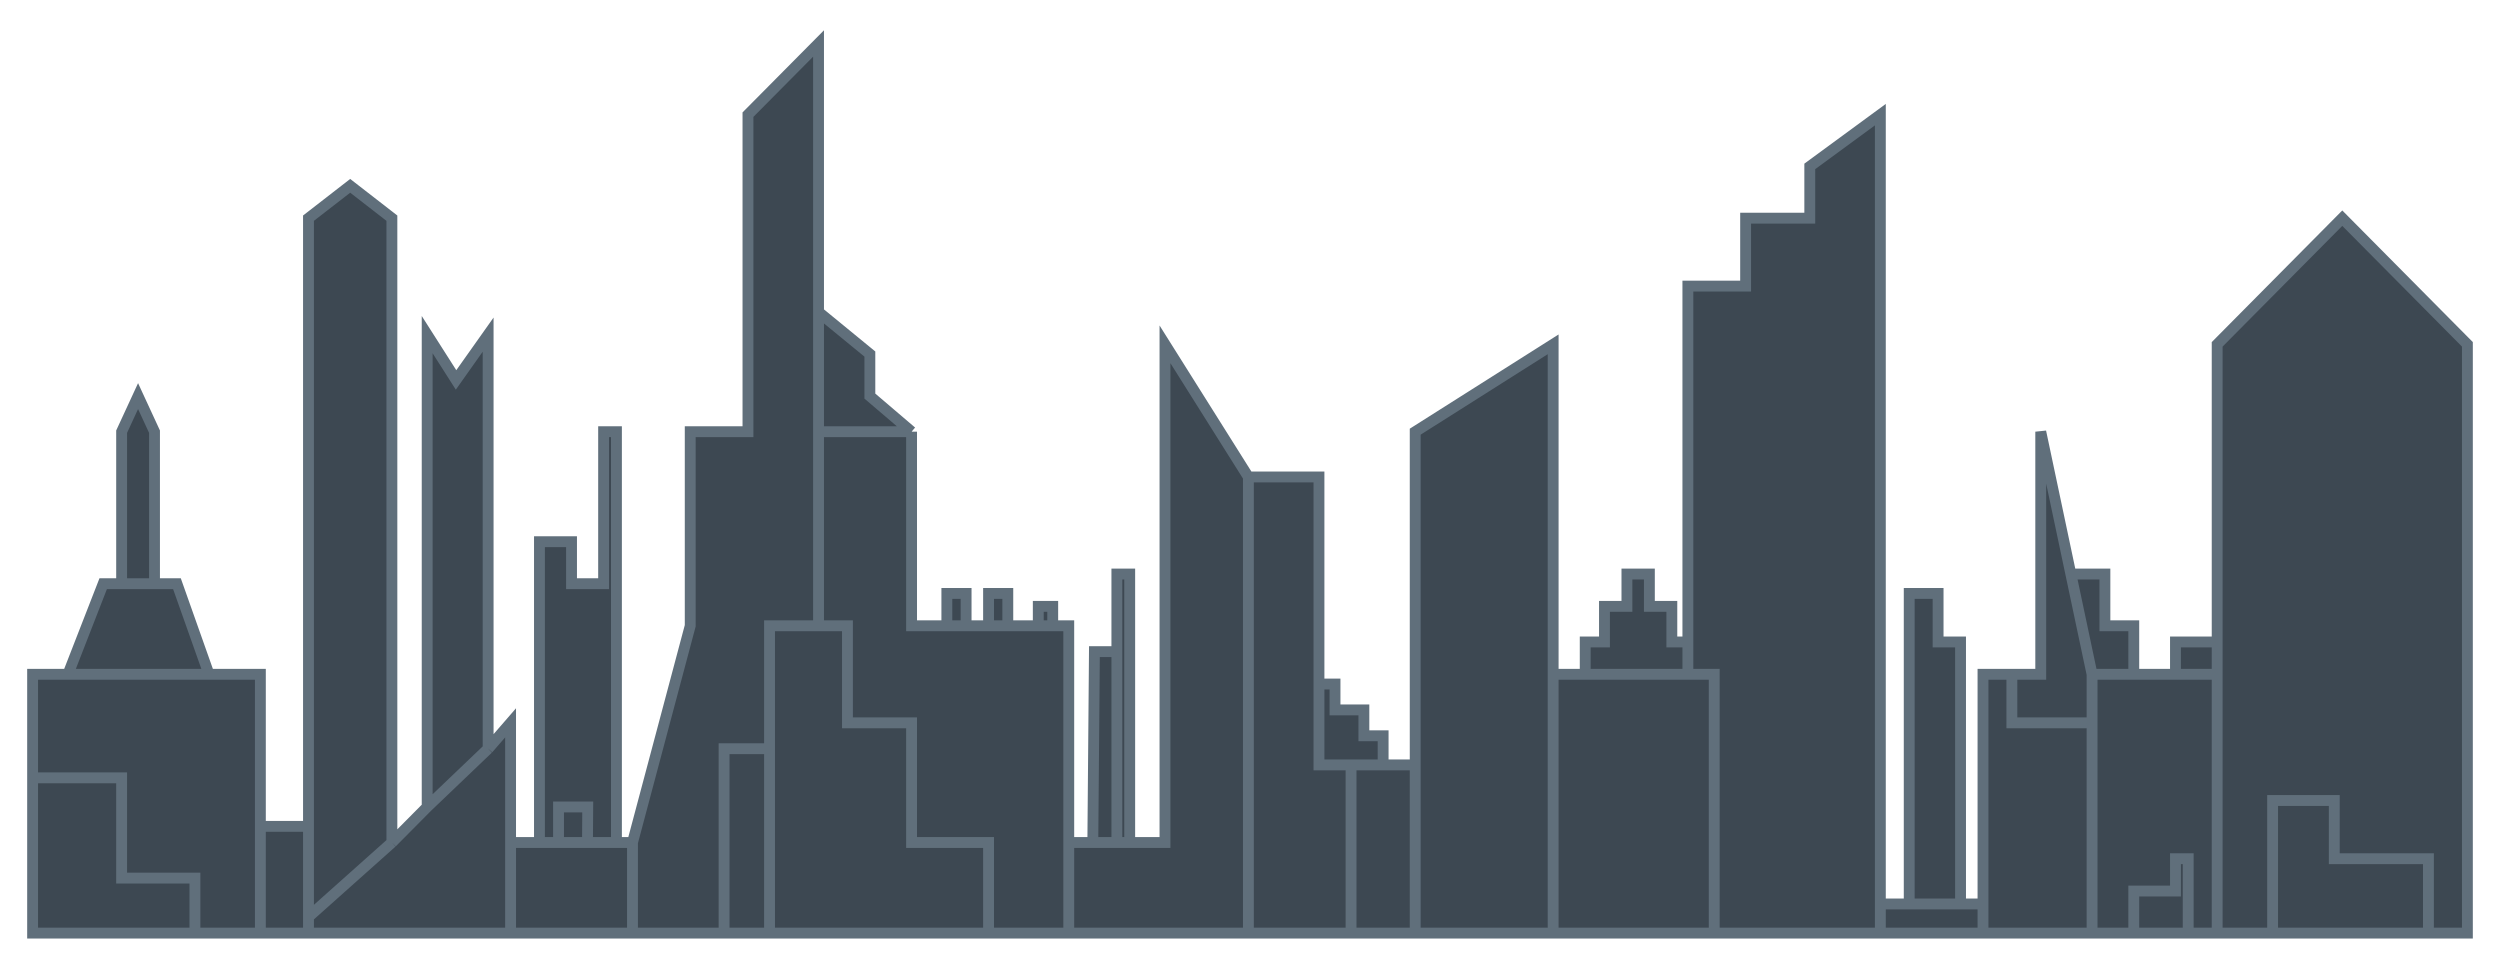 <svg width="460" height="178" viewBox="0 0 460 178" fill="none" xmlns="http://www.w3.org/2000/svg">
<g filter="url(#filter0_d)">
<path d="M55.761 176.692H46.908H34.867H5V148.121V129.073H11.493L17.985 112.406H21.379V84.429L24.404 77.882L27.43 84.429V112.406H31.561L37.464 129.073H46.908V157.049H55.761V45.143L63.435 39.191L71.108 45.143V160.025L77.601 153.478V66.572L82.913 74.906L88.816 66.572V142.763L92.947 138.001V160.025H98.26V104.668H104.162V112.406H110.065V84.429H112.426V160.025H115.377L126.001 120.144V84.429H136.626V26.095L149.611 13V62.405L159.055 70.144V77.882L166.729 84.429V120.144H173.221V114.192H176.763V120.144H180.895V114.192H184.436V120.144H190.043V116.573H192.7V120.144H195.651V160.025H200.078L200.373 124.906H204.505V110.62H206.866V160.025H213.358V68.358L228.705 92.763H241.69V130.858H244.642V135.62H249.954V140.382H253.495V145.74H259.398V84.429L284.779 68.358V129.073H290.681V123.12H294.223V116.573H298.354V110.62H302.486V116.573H306.618V123.12H309.569V57.643H320.194V45.143H331.999V35.619L344.984 26.095V171.335H350.296V114.192H355.609V123.12H359.74V171.335H363.872V129.073H369.184H374.497V84.429L380.037 110.62H386.302V120.144H391.614V129.073H399.287V123.12H406.96V68.358L429.98 45.143L453 68.358V176.692H445.832H417.16H406.96H401.629H391.614H383.941H363.872H344.984H314.419H284.779H259.398H247.593H228.705H224.819H195.651H180.895H140.595H132.232H115.377H92.947H55.761Z" fill="#3D4852"/>
<path d="M46.908 176.692H55.761V173.716M46.908 176.692H34.867V166.573H21.379V148.121H5M46.908 176.692V157.049M71.108 160.025V45.143L63.435 39.191L55.761 45.143V157.049M71.108 160.025L77.601 153.478M71.108 160.025L55.761 173.716M92.947 160.025V138.001L88.816 142.763M92.947 160.025H98.26M92.947 160.025V176.692M92.947 160.025H101.768M115.377 160.025L126.001 120.144V84.429H136.626V26.095L149.611 13V62.405M115.377 160.025H112.426M115.377 160.025V176.692M115.377 160.025H107.097M149.611 84.429H166.729M149.611 84.429V62.405M149.611 84.429V120.144M166.729 84.429V120.144H173.221M166.729 84.429L159.055 77.882V70.144L149.611 62.405M195.651 160.025V120.144H192.7M195.651 160.025H200.078M195.651 160.025V176.692M228.705 92.763L213.358 68.358V160.025H206.866M228.705 92.763H241.69V130.858M228.705 92.763V176.692M259.398 145.74V84.429L284.779 68.358V129.073M259.398 145.74H253.495M259.398 145.74V176.692M284.779 129.073H290.681M284.779 129.073V176.692M309.569 129.073H290.681M309.569 129.073V123.12M309.569 129.073H314.419V176.692M344.984 171.335V26.095L331.999 35.619V45.143H320.194V57.643H309.569V123.12M344.984 171.335H350.296M344.984 171.335V176.692M363.872 171.335V129.073H369.184M363.872 171.335H359.74M363.872 171.335V176.692M383.941 129.073H391.614M383.941 129.073L380.037 110.62M383.941 129.073V138.001M406.96 129.073V123.12M406.96 129.073H399.287M406.96 129.073V176.692M204.505 160.025H206.866M204.505 160.025V124.906M204.505 160.025H200.078M206.866 160.025V110.62H204.505V124.906M204.505 124.906H200.373L200.078 160.025M98.26 160.025V104.668H104.162V112.406H110.065V84.429H112.426V160.025M98.26 160.025H101.768M112.426 160.025H107.097M77.601 153.478V66.572L82.913 74.906L88.816 66.572V142.763M77.601 153.478L88.816 142.763M173.221 120.144V114.192H176.763V120.144M173.221 120.144H176.763M176.763 120.144H180.895M180.895 120.144V114.192H184.436V120.144M180.895 120.144H184.436M184.436 120.144H190.043M190.043 120.144V116.573H192.7V120.144M190.043 120.144H192.7M11.493 129.073H5V148.121M11.493 129.073L17.985 112.406H21.379M11.493 129.073H37.464M37.464 129.073H46.908V157.049M37.464 129.073L31.561 112.406H27.43M21.379 112.406H24.773H27.43M21.379 112.406V84.429L24.404 77.882L27.43 84.429V112.406M241.69 130.858V145.74H247.593M241.69 130.858H244.642V135.62H249.954V140.382H253.495V145.74M253.495 145.74H247.593M290.681 129.073V123.12H294.223V116.573H298.354V110.62H302.486V116.573H306.618V123.12H309.569M350.296 171.335V114.192H355.609V123.12H359.74V171.335M350.296 171.335H359.74M406.96 123.12V68.358L429.98 45.143L453 68.358V176.692H445.832M406.96 123.12H399.287V129.073M399.287 129.073H391.614M391.614 129.073V120.144H386.302V110.62H380.037M380.037 110.62L374.497 84.429V129.073H369.184M5 148.121V176.692H195.651M55.761 173.716V157.049M101.768 160.025V153.478H107.144L107.097 160.025M101.768 160.025H107.097M132.232 176.692V142.763H140.595M140.595 142.763V120.144H149.611M140.595 142.763V176.692M180.895 176.692V160.025H166.729V138.001H154.931V120.144H149.611M46.908 157.049H55.761M195.651 176.692H224.819H228.705M228.705 176.692H247.593M259.398 176.692H247.593M259.398 176.692H284.779M247.593 145.74V176.692M284.779 176.692H314.419M314.419 176.692H344.984M344.984 176.692H363.872M363.872 176.692H383.941M383.941 176.692V138.001M383.941 176.692H391.614M369.184 129.073V138.001H383.941M406.96 176.692H417.16M406.96 176.692H401.629M417.16 176.692V152.287H428.509V163.002H445.832V176.692M417.16 176.692H445.832M391.614 176.692V168.954H399.287V163.002H401.629V176.692M391.614 176.692H401.629" stroke="#606F7B" stroke-width="2"/>
</g>
<defs>
<filter id="filter0_d" x="0" y="0.571" width="460" height="177.121" filterUnits="userSpaceOnUse" color-interpolation-filters="sRGB">
<feFlood flood-opacity="0" result="BackgroundImageFix"/>
<feColorMatrix in="SourceAlpha" type="matrix" values="0 0 0 0 0 0 0 0 0 0 0 0 0 0 0 0 0 0 127 0"/>
<feOffset dx="1" dy="-5"/>
<feGaussianBlur stdDeviation="2.5"/>
<feColorMatrix type="matrix" values="0 0 0 0 0.275 0 0 0 0 0.984 0 0 0 0 0.984 0 0 0 1 0"/>
<feBlend mode="normal" in2="BackgroundImageFix" result="effect1_dropShadow"/>
<feBlend mode="normal" in="SourceGraphic" in2="effect1_dropShadow" result="shape"/>
</filter>
</defs>
</svg>
